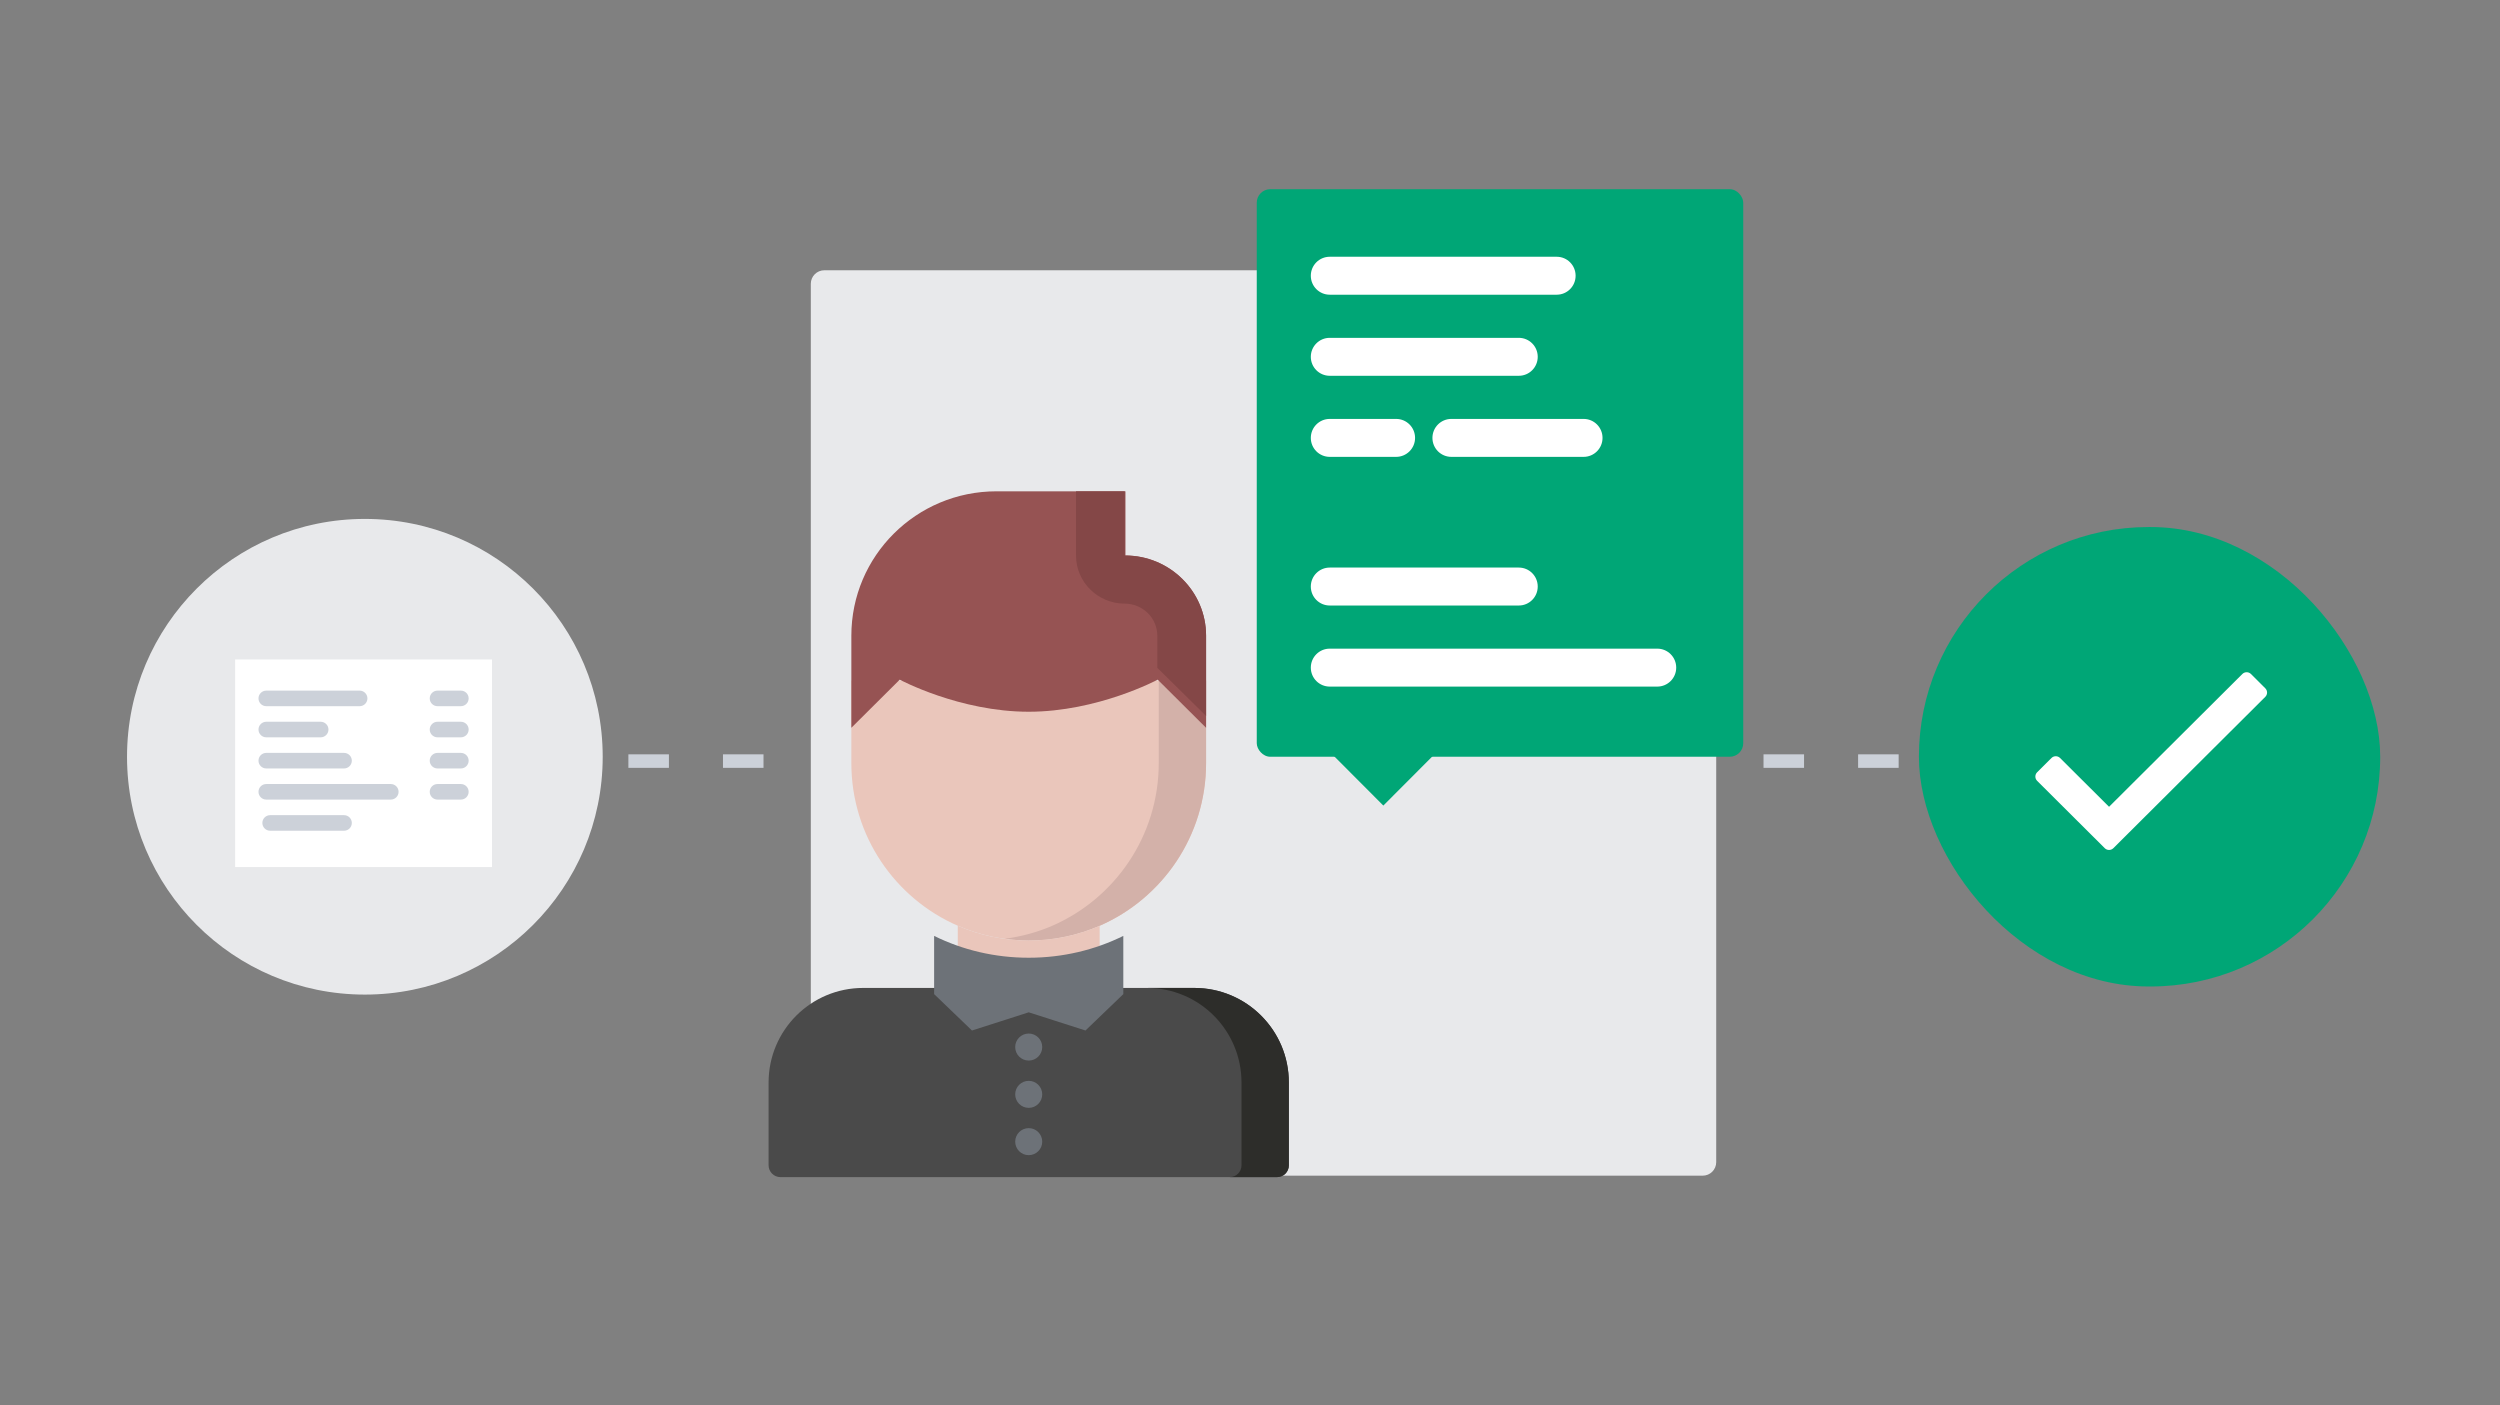 <?xml version="1.0" encoding="UTF-8"?>
<svg width="185px" height="104px" viewBox="0 0 185 104" version="1.1" xmlns="http://www.w3.org/2000/svg" xmlns:xlink="http://www.w3.org/1999/xlink">
    <rect x="0" y="0" width="185" height="104" fill="#808080" stroke="none"/>
    <title>svg/proces-2</title>
    <g id="svg/proces-2" stroke="none" stroke-width="1" fill="none" fill-rule="evenodd">
        <g id="progress-line" transform="translate(39.5, 55.821)" fill="#CCD1D9">
            <rect id="Rectangle" x="0" y="0" width="3" height="1"></rect>
            <rect id="Rectangle-Copy-2" x="14" y="0" width="3" height="1"></rect>
            <rect id="Rectangle-Copy-4" x="28" y="0" width="3" height="1"></rect>
            <rect id="Rectangle-Copy-6" x="42" y="0" width="3" height="1"></rect>
            <rect id="Rectangle-Copy-8" x="56" y="0" width="3" height="1"></rect>
            <rect id="Rectangle-Copy-10" x="70" y="0" width="3" height="1"></rect>
            <rect id="Rectangle-Copy-12" x="84" y="0" width="3" height="1"></rect>
            <rect id="Rectangle-Copy-14" x="98" y="0" width="3" height="1"></rect>
            <rect id="Rectangle-Copy" x="7" y="0" width="3" height="1"></rect>
            <rect id="Rectangle-Copy-3" x="21" y="0" width="3" height="1"></rect>
            <rect id="Rectangle-Copy-5" x="35" y="0" width="3" height="1"></rect>
            <rect id="Rectangle-Copy-7" x="49" y="0" width="3" height="1"></rect>
            <rect id="Rectangle-Copy-9" x="63" y="0" width="3" height="1"></rect>
            <rect id="Rectangle-Copy-11" x="77" y="0" width="3" height="1"></rect>
            <rect id="Rectangle-Copy-13" x="91" y="0" width="3" height="1"></rect>
            <rect id="Rectangle-Copy-15" x="105" y="0" width="3" height="1"></rect>
        </g>
        <g id="item-feedback" transform="translate(9.4, 38.4)">
            <g id="item-bg" fill="#E8E9EB">
                <circle id="Oval" cx="17.6" cy="17.6" r="17.6"></circle>
            </g>
            <g id="Group" transform="translate(8, 10.4)">
                <rect id="Rectangle" fill="#FFFFFF" x="0" y="0" width="19.008" height="15.36"></rect>
                <path d="M9.213,3.458 L2.304,3.458 C1.985,3.458 1.728,3.2 1.728,2.882 C1.728,2.563 1.985,2.306 2.304,2.306 L9.213,2.306 C9.531,2.306 9.789,2.563 9.789,2.882 C9.789,3.2 9.531,3.458 9.213,3.458 Z" id="Path" fill="#CCD1D9" fill-rule="nonzero"></path>
                <path d="M16.704,3.458 L14.976,3.458 C14.657,3.458 14.4,3.2 14.4,2.882 C14.4,2.563 14.657,2.306 14.976,2.306 L16.704,2.306 C17.023,2.306 17.28,2.563 17.28,2.882 C17.28,3.2 17.023,3.458 16.704,3.458 Z" id="Path" fill="#CCD1D9" fill-rule="nonzero"></path>
                <path d="M6.33,5.762 L2.304,5.762 C1.985,5.762 1.728,5.504 1.728,5.186 C1.728,4.867 1.985,4.61 2.304,4.61 L6.33,4.61 C6.648,4.61 6.906,4.867 6.906,5.186 C6.906,5.504 6.648,5.762 6.33,5.762 Z" id="Path" fill="#CCD1D9" fill-rule="nonzero"></path>
                <path d="M16.704,5.762 L14.976,5.762 C14.657,5.762 14.4,5.504 14.4,5.186 C14.4,4.867 14.657,4.61 14.976,4.61 L16.704,4.61 C17.023,4.61 17.28,4.867 17.28,5.186 C17.28,5.504 17.023,5.762 16.704,5.762 Z" id="Path" fill="#CCD1D9" fill-rule="nonzero"></path>
                <path d="M8.059,8.066 L2.304,8.066 C1.985,8.066 1.728,7.808 1.728,7.49 C1.728,7.171 1.985,6.914 2.304,6.914 L8.059,6.914 C8.378,6.914 8.635,7.171 8.635,7.49 C8.635,7.808 8.378,8.066 8.059,8.066 Z" id="Path" fill="#CCD1D9" fill-rule="nonzero"></path>
                <path d="M16.704,8.066 L14.976,8.066 C14.657,8.066 14.4,7.808 14.4,7.49 C14.4,7.171 14.657,6.914 14.976,6.914 L16.704,6.914 C17.023,6.914 17.28,7.171 17.28,7.49 C17.28,7.808 17.023,8.066 16.704,8.066 Z" id="Path" fill="#CCD1D9" fill-rule="nonzero"></path>
                <path d="M11.519,10.37 L2.304,10.37 C1.985,10.37 1.728,10.112 1.728,9.794 C1.728,9.475 1.985,9.218 2.304,9.218 L11.519,9.218 C11.837,9.218 12.095,9.475 12.095,9.794 C12.095,10.112 11.837,10.37 11.519,10.37 Z" id="Path" fill="#CCD1D9" fill-rule="nonzero"></path>
                <path d="M16.704,10.37 L14.976,10.37 C14.657,10.37 14.4,10.112 14.4,9.794 C14.4,9.475 14.657,9.218 14.976,9.218 L16.704,9.218 C17.023,9.218 17.28,9.475 17.28,9.794 C17.28,10.112 17.023,10.37 16.704,10.37 Z" id="Path" fill="#CCD1D9" fill-rule="nonzero"></path>
                <path d="M8.059,12.674 L2.591,12.674 C2.273,12.674 2.015,12.416 2.015,12.098 C2.015,11.779 2.273,11.522 2.591,11.522 L8.059,11.522 C8.378,11.522 8.635,11.779 8.635,12.098 C8.635,12.416 8.378,12.674 8.059,12.674 Z" id="Path" fill="#CCD1D9" fill-rule="nonzero"></path>
            </g>
        </g>
        <rect id="Rectangle" fill="#E8E9EB" x="60" y="20" width="67" height="67" rx="1"></rect>
        <g id="Group" transform="translate(142, 39)">
            <rect id="Rectangle" fill="#00A676" x="0" y="0" width="34.135" height="34" rx="17"></rect>
            <path d="M14.388,23.766 L25.631,12.567 C25.807,12.392 25.807,12.108 25.631,11.933 L24.571,10.876 C24.395,10.701 24.11,10.701 23.934,10.876 L14.07,20.702 L10.445,17.092 C10.269,16.917 9.984,16.917 9.809,17.092 L8.748,18.148 C8.572,18.323 8.572,18.607 8.748,18.782 L13.752,23.766 C13.927,23.941 14.212,23.941 14.388,23.766 Z" id="check" fill="#FFFFFF" fill-rule="nonzero"></path>
        </g>
        <g id="teacher" transform="translate(56.875, 36.357)">
            <g id="face-white" transform="translate(6.125, 14)" fill-rule="nonzero">
                <path d="M26.25,-1.77635684e-15 L26.25,6.116 C26.25,11.498 23.012,16.126 18.375,18.148 C16.765,18.848 14.989,19.241 13.125,19.241 C11.261,19.241 9.485,18.848 7.875,18.148 C3.237,16.126 0,11.498 0,6.116 L0,-1.77635684e-15 L26.25,-1.77635684e-15 Z" id="Path" fill="#EAC6BB"></path>
                <path d="M22.747,-1.77635684e-15 L22.747,6.116 C22.747,11.498 19.509,16.126 14.871,18.148 C13.776,18.624 12.598,18.945 11.373,19.11 C11.948,19.187 12.53,19.241 13.125,19.241 C14.989,19.241 16.765,18.848 18.375,18.148 C23.012,16.126 26.25,11.498 26.25,6.116 L26.25,-1.77635684e-15 L22.747,-1.77635684e-15 Z" id="Path" fill="#D3B1A9"></path>
                <path d="M18.375,18.148 L18.375,29.741 L7.875,29.741 L7.875,18.148 C9.485,18.848 11.261,19.241 13.125,19.241 C14.989,19.241 16.765,18.848 18.375,18.148 Z" id="Path" fill="#EAC6BB"></path>
            </g>
            <g id="hair-cap" transform="translate(6.125, 0)" fill-rule="nonzero">
                <g id="Group">
                    <path d="M3.58,13.938 L0,17.5 L0,10.688 C0,4.786 4.798,0 10.739,0 L20.284,0 L20.284,4.75 C23.577,4.75 26.25,7.41 26.25,10.688 L26.25,17.5 L22.67,13.938 C22.67,13.938 18.232,16.312 13.125,16.312 C8.006,16.312 3.58,13.938 3.58,13.938 Z" id="Path" fill="#965353"></path>
                    <path d="M20.234,8.312 C21.561,8.312 22.641,9.378 22.641,10.688 L22.641,13.062 L26.25,16.625 L26.25,10.688 C26.25,7.41 23.555,4.75 20.234,4.75 L20.234,0 L16.625,0 L16.625,4.75 C16.625,6.718 18.241,8.312 20.234,8.312 Z" id="Path" fill="#844747"></path>
                </g>
            </g>
            <g id="body-coat" transform="translate(0, 32.9)">
                <path d="M38.5,10.85 L38.5,16.975 C38.5,17.456 38.115,17.85 37.625,17.85 L0.875,17.85 C0.394,17.85 0,17.456 0,16.975 L0,10.85 C0,6.982 3.132,3.85 7,3.85 L13.125,3.85 L25.375,3.85 L31.5,3.85 C35.367,3.85 38.5,6.982 38.5,10.85 Z" id="Path" fill="#4A4A4A" fill-rule="nonzero"></path>
                <path d="M19.25,1.615 C21.77,1.615 24.15,1.037 26.25,0 L26.25,4.308 L23.45,7 L19.25,5.654 L15.05,7 L12.25,4.308 L12.25,0 C14.35,1.037 16.73,1.615 19.25,1.615 Z" id="Path" fill="#6D7278" fill-rule="nonzero"></path>
                <path d="M31.5,3.85 L27.997,3.85 C31.864,3.85 34.996,6.982 34.996,10.85 L34.996,16.975 C34.996,17.456 34.611,17.85 34.121,17.85 L37.625,17.85 C38.115,17.85 38.5,17.456 38.5,16.975 L38.5,10.85 C38.5,6.982 35.367,3.85 31.5,3.85 Z" id="Path" fill="#2D2D2A" fill-rule="nonzero"></path>
                <circle id="Oval" fill="#6D7278" cx="19.25" cy="8.225" r="1"></circle>
                <circle id="Oval" fill="#6D7278" cx="19.25" cy="11.725" r="1"></circle>
                <circle id="Oval" fill="#6D7278" cx="19.25" cy="15.225" r="1"></circle>
            </g>
        </g>
        <g id="Group" transform="translate(93, 14)">
            <rect id="Rectangle" fill="#00A676" x="0" y="0" width="36" height="42" rx="1"></rect>
            <polygon id="Rectangle" fill="#00A676" transform="translate(9.366, 41.48) rotate(-135) translate(-9.366, -41.48) " points="6.444 38.559 12.287 38.567 6.452 44.402"></polygon>
            <path d="M22.195,7.808 L5.4,7.808 C4.626,7.808 4,7.18 4,6.404 C4,5.628 4.626,5 5.4,5 L22.195,5 C22.97,5 23.595,5.628 23.595,6.404 C23.595,7.18 22.97,7.808 22.195,7.808 Z" id="Path" fill="#FFFFFF" fill-rule="nonzero"></path>
            <path d="M29.639,36.808 L5.4,36.808 C4.626,36.808 4,36.18 4,35.404 C4,34.628 4.626,34 5.4,34 L29.639,34 C30.414,34 31.04,34.628 31.04,35.404 C31.04,36.18 30.414,36.808 29.639,36.808 Z" id="Path-Copy" fill="#FFFFFF" fill-rule="nonzero"></path>
            <path d="M24.187,19.808 L14.4,19.808 C13.626,19.808 13,19.18 13,18.404 C13,17.628 13.626,17 14.4,17 L24.187,17 C24.961,17 25.587,17.628 25.587,18.404 C25.587,19.18 24.961,19.808 24.187,19.808 Z" id="Path" fill="#FFFFFF" fill-rule="nonzero"></path>
            <path d="M10.314,19.808 L5.4,19.808 C4.626,19.808 4,19.18 4,18.404 C4,17.628 4.626,17 5.4,17 L10.314,17 C11.089,17 11.715,17.628 11.715,18.404 C11.715,19.18 11.089,19.808 10.314,19.808 Z" id="Path-Copy-3" fill="#FFFFFF" fill-rule="nonzero"></path>
            <path d="M19.392,13.808 L5.4,13.808 C4.626,13.808 4,13.18 4,12.404 C4,11.628 4.626,11 5.4,11 L19.392,11 C20.166,11 20.792,11.628 20.792,12.404 C20.792,13.18 20.166,13.808 19.392,13.808 Z" id="Path" fill="#FFFFFF" fill-rule="nonzero"></path>
            <path d="M19.392,30.808 L5.4,30.808 C4.626,30.808 4,30.18 4,29.404 C4,28.628 4.626,28 5.4,28 L19.392,28 C20.166,28 20.792,28.628 20.792,29.404 C20.792,30.18 20.166,30.808 19.392,30.808 Z" id="Path-Copy-2" fill="#FFFFFF" fill-rule="nonzero"></path>
        </g>
    </g>
</svg>